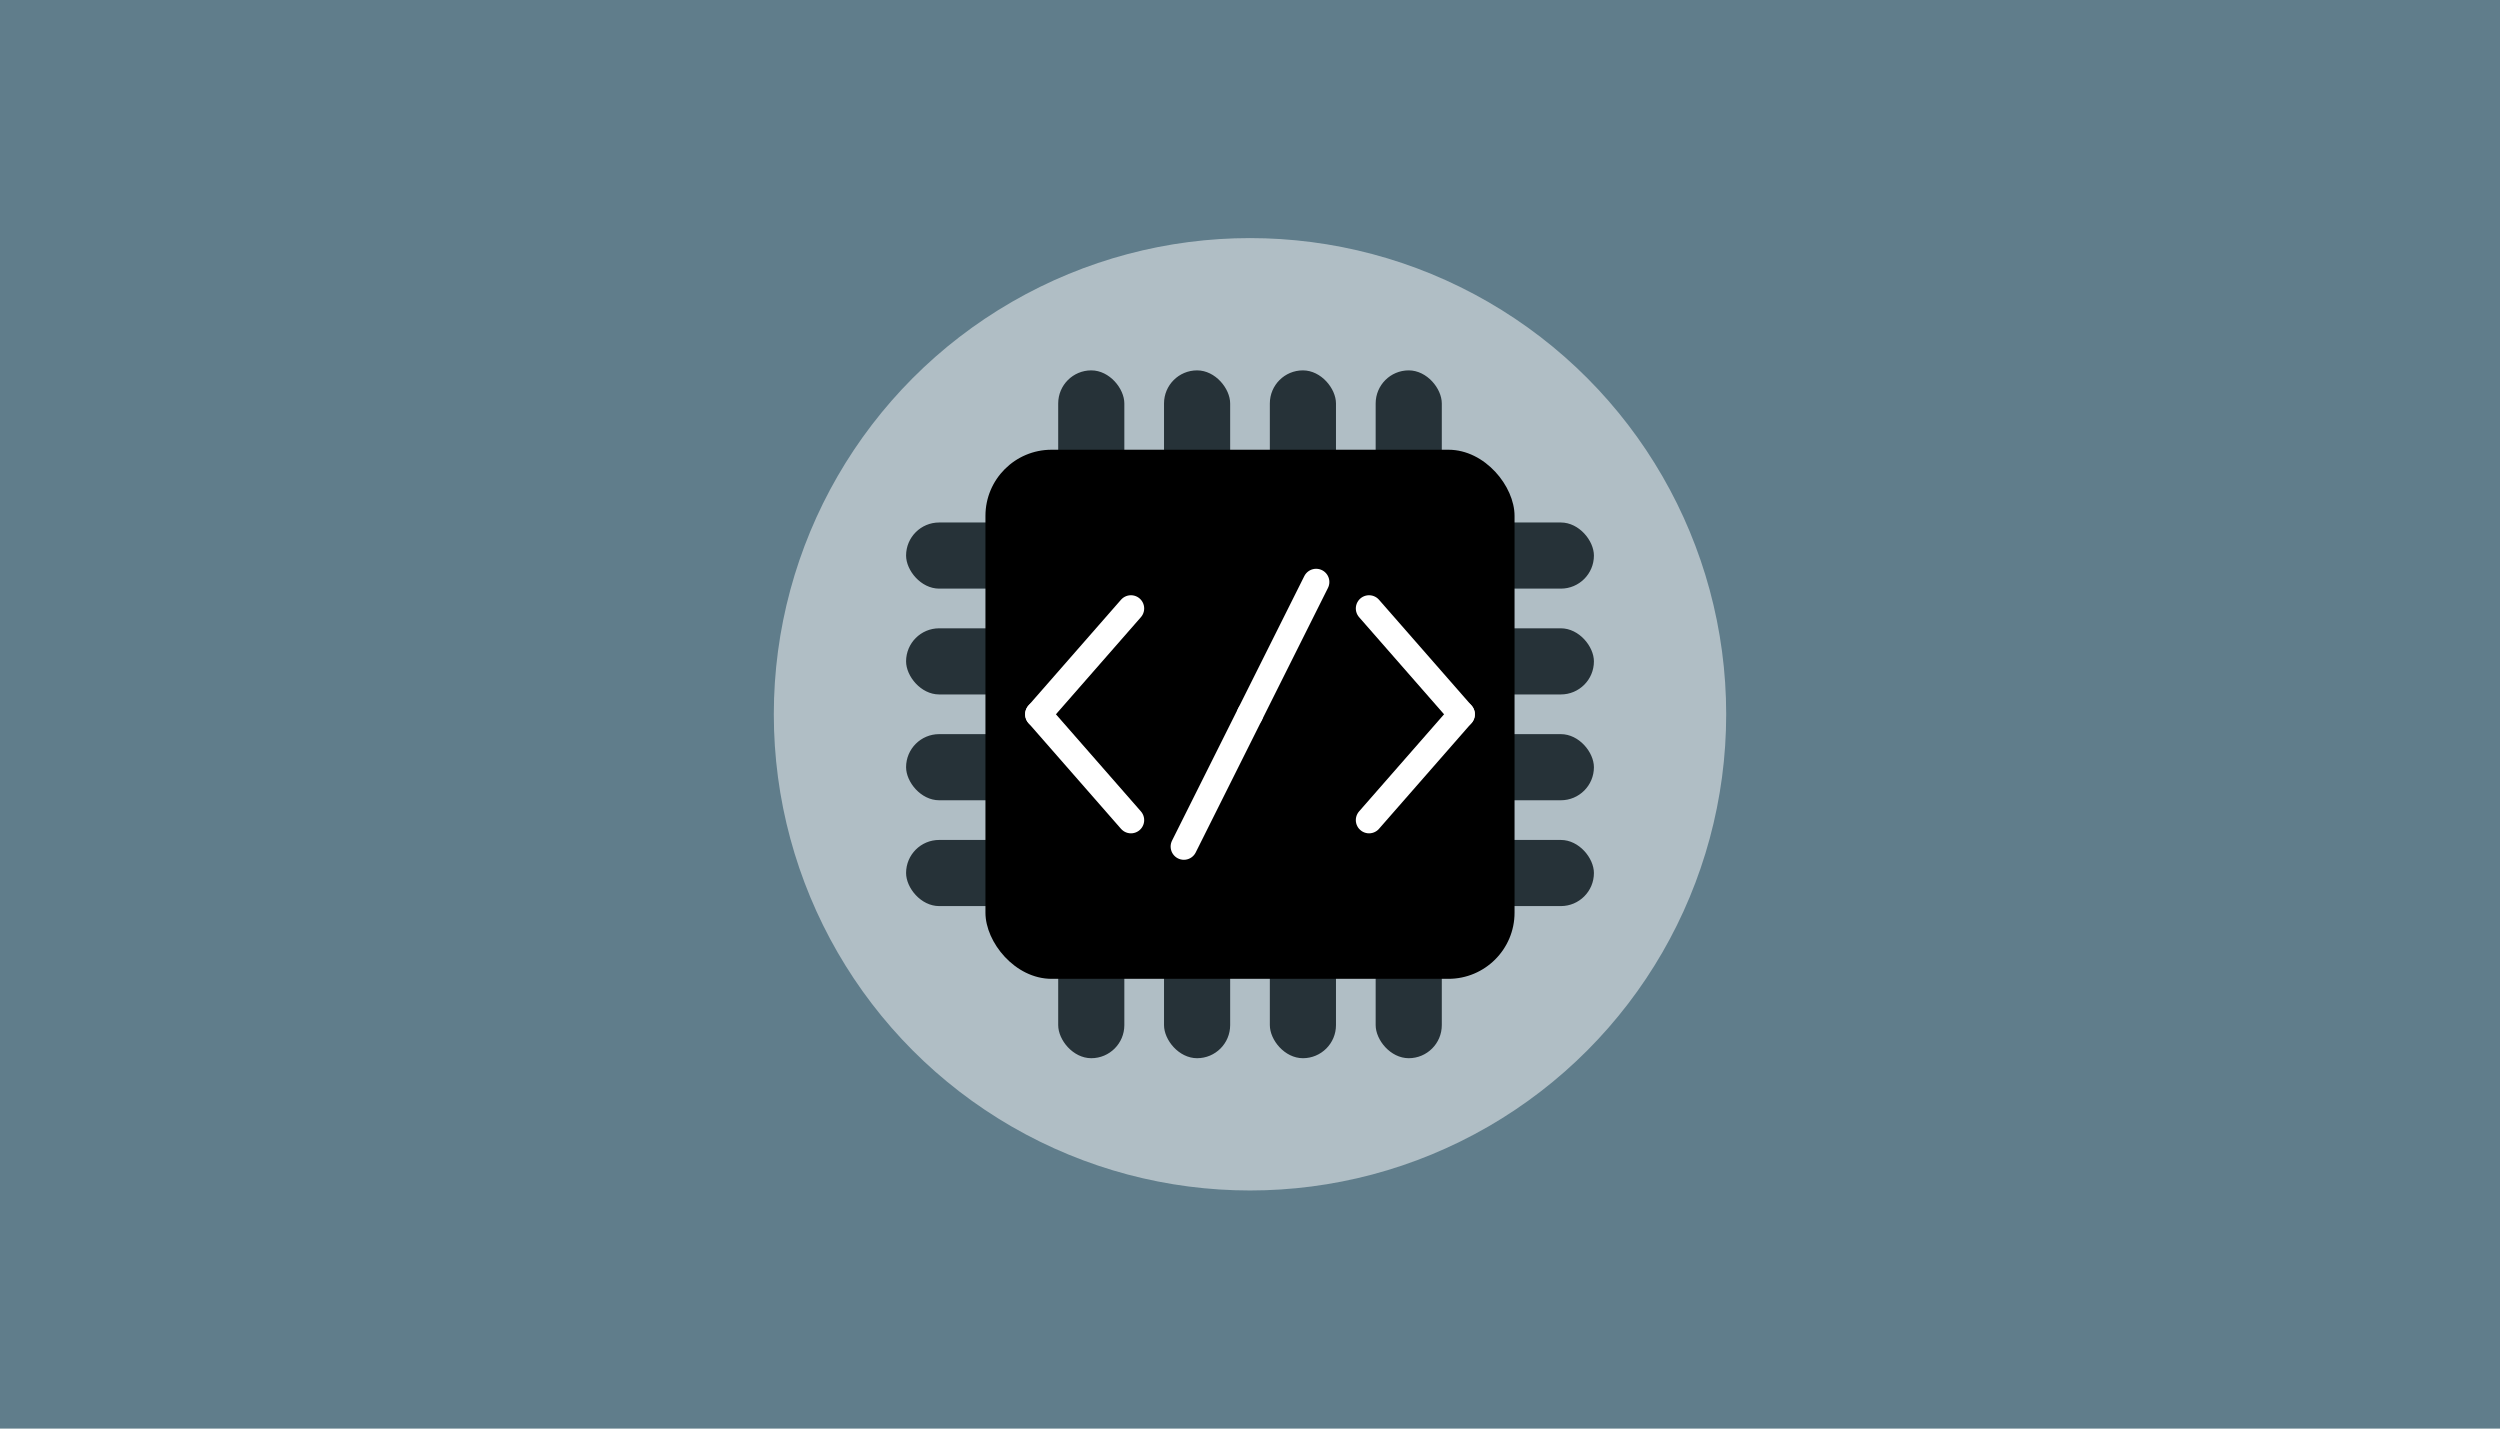 <svg version="1.0" xmlns="http://www.w3.org/2000/svg"
    viewBox="0 0 945 540">

    <!-- background -->
    <rect x="0" y="0" width="945" height="540" fill="#607d8b" />

    <!-- logo background -->
    <circle cx="472.5" cy="270" r="180" fill="#b0bec5" />

    <!-- logo start -->

    <!-- left pins -->
    <rect x="342.5" y="197.5" rx="12.5" ry="12.5"
        width="60" height="25" fill="#263238" />
    <rect x="342.5" y="237.5" rx="12.5" ry="12.5"
        width="60" height="25" fill="#263238" />
    <rect x="342.5" y="277.5" rx="12.5" ry="12.5"
        width="60" height="25" fill="#263238" />
    <rect x="342.5" y="317.5" rx="12.5" ry="12.5"
        width="60" height="25" fill="#263238" />

    <!-- right pins -->
    <rect x="542.5" y="197.5" rx="12.5" ry="12.5"
        width="60" height="25" fill="#263238" />
    <rect x="542.5" y="237.5" rx="12.5" ry="12.5"
        width="60" height="25" fill="#263238" />
    <rect x="542.5" y="277.5" rx="12.5" ry="12.5"
        width="60" height="25" fill="#263238" />
    <rect x="542.5" y="317.5" rx="12.5" ry="12.5"
        width="60" height="25" fill="#263238" />

    <!-- top pins -->
    <rect x="400" y="340" rx="12.5" ry="12.5"
        width="25" height="60" fill="#263238" />
    <rect x="440" y="340" rx="12.5" ry="12.5"
        width="25" height="60" fill="#263238" />
    <rect x="480" y="340" rx="12.5" ry="12.5"
        width="25" height="60" fill="#263238" />
    <rect x="520" y="340" rx="12.5" ry="12.5"
        width="25" height="60" fill="#263238" />

    <!-- bottom pins -->
    <rect x="400" y="140" rx="12.5" ry="12.5"
        width="25" height="60" fill="#263238" />
    <rect x="440" y="140" rx="12.5" ry="12.5"
        width="25" height="60" fill="#263238" />
    <rect x="480" y="140" rx="12.5" ry="12.5"
        width="25" height="60" fill="#263238" />
    <rect x="520" y="140" rx="12.5" ry="12.5"
        width="25" height="60" fill="#263238" />

    <!-- body -->
    <rect x="372.5" y="170" rx="25" ry="25"
        width="200" height="200" fill="black" />

    <!-- symbol -->
    <line x1="392.5" y1="270" x2="427.5" y2="230"
        stroke-linecap="round" style="stroke:white;stroke-width:10" />
    <line x1="392.5" y1="270" x2="427.5" y2="310"
        stroke-linecap="round" style="stroke:white;stroke-width:10" />
    <line x1="552.5" y1="270" x2="517.5" y2="230"
        stroke-linecap="round" style="stroke:white;stroke-width:10" />
    <line x1="552.5" y1="270" x2="517.5" y2="310"
        stroke-linecap="round" style="stroke:white;stroke-width:10" />
    <line x1="472.5" y1="270" x2="497.5" y2="220"
        stroke-linecap="round" style="stroke:white;stroke-width:10" />
    <line x1="472.5" y1="270" x2="447.5" y2="320"
        stroke-linecap="round" style="stroke:white;stroke-width:10" />

    <!-- logo end -->

</svg> 
